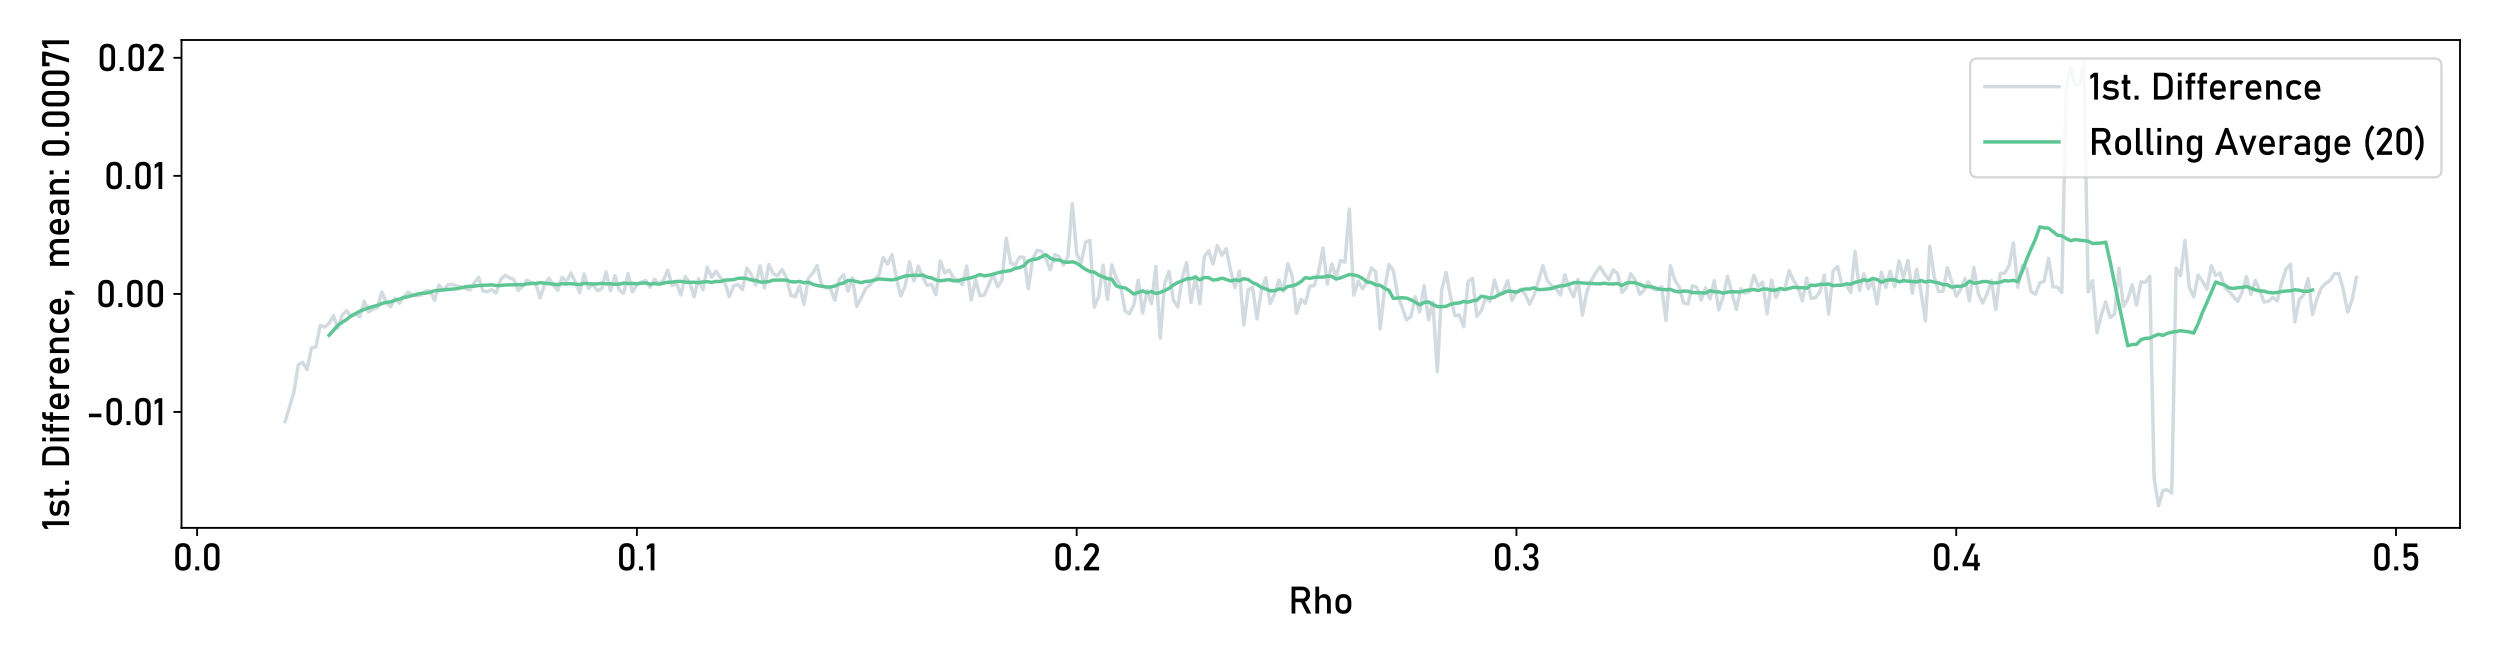 <?xml version="1.0" encoding="utf-8" standalone="no"?>
<!DOCTYPE svg PUBLIC "-//W3C//DTD SVG 1.1//EN"
  "http://www.w3.org/Graphics/SVG/1.1/DTD/svg11.dtd">
<svg xmlns:xlink="http://www.w3.org/1999/xlink" width="1080pt" height="288pt" viewBox="0 0 1080 288" xmlns="http://www.w3.org/2000/svg" version="1.1">
 <defs>
  <style type="text/css">*{stroke-linejoin: round; stroke-linecap: butt}</style>
 </defs>
 <g id="figure_1">
  <g id="patch_1">
   <path d="M 0 288 
L 1080 288 
L 1080 0 
L 0 0 
z
" style="fill: #ffffff"/>
  </g>
  <g id="axes_1">
   <g id="patch_2">
    <path d="M 78.41 228.04 
L 1062.72 228.04 
L 1062.72 17.28 
L 78.41 17.28 
z
" style="fill: #ffffff"/>
   </g>
   <g id="matplotlib.axis_1">
    <g id="xtick_1">
     <g id="line2d_1">
      <defs>
       <path id="m8522f304f1" d="M 0 0 
L 0 3.5 
" style="stroke: #000000; stroke-width: 0.8"/>
      </defs>
      <g>
       <use xlink:href="#m8522f304f1" x="85.154" y="228.04" style="stroke: #000000; stroke-width: 0.8"/>
      </g>
     </g>
     <g id="text_1">
      <!-- 0.0 -->
      <g transform="translate(74.514 246.4) scale(0.16 -0.16)">
       <defs>
        <path id="Bahnschrift-30" d="M 1766 -47 
Q 1116 -47 792 301 
Q 469 650 469 1244 
L 469 3309 
Q 469 3913 797 4256 
Q 1125 4600 1766 4600 
Q 2409 4600 2736 4258 
Q 3063 3916 3063 3309 
L 3063 1244 
Q 3063 641 2736 297 
Q 2409 -47 1766 -47 
z
M 1766 559 
Q 2116 559 2270 742 
Q 2425 925 2425 1244 
L 2425 3309 
Q 2425 3631 2270 3812 
Q 2116 3994 1766 3994 
Q 1416 3994 1261 3812 
Q 1106 3631 1106 3309 
L 1106 1244 
Q 1106 925 1261 742 
Q 1416 559 1766 559 
z
" transform="scale(0.016)"/>
        <path id="Bahnschrift-2e" d="M 391 0 
L 391 669 
L 1059 669 
L 1059 0 
L 391 0 
z
" transform="scale(0.016)"/>
       </defs>
       <use xlink:href="#Bahnschrift-30"/>
       <use xlink:href="#Bahnschrift-2e" x="55.176"/>
       <use xlink:href="#Bahnschrift-30" x="77.832"/>
      </g>
     </g>
    </g>
    <g id="xtick_2">
     <g id="line2d_2">
      <g>
       <use xlink:href="#m8522f304f1" x="275.139" y="228.04" style="stroke: #000000; stroke-width: 0.8"/>
      </g>
     </g>
     <g id="text_2">
      <!-- 0.1 -->
      <g transform="translate(266.253 246.4) scale(0.16 -0.16)">
       <defs>
        <path id="Bahnschrift-31" d="M 1566 4544 
L 1566 0 
L 928 0 
L 928 3850 
L 281 3453 
L 281 4113 
L 928 4544 
L 1566 4544 
z
" transform="scale(0.016)"/>
       </defs>
       <use xlink:href="#Bahnschrift-30"/>
       <use xlink:href="#Bahnschrift-2e" x="55.176"/>
       <use xlink:href="#Bahnschrift-31" x="77.832"/>
      </g>
     </g>
    </g>
    <g id="xtick_3">
     <g id="line2d_3">
      <g>
       <use xlink:href="#m8522f304f1" x="465.124" y="228.04" style="stroke: #000000; stroke-width: 0.8"/>
      </g>
     </g>
     <g id="text_3">
      <!-- 0.2 -->
      <g transform="translate(454.765 246.4) scale(0.16 -0.16)">
       <defs>
        <path id="Bahnschrift-32" d="M 400 0 
L 400 553 
L 1984 2666 
Q 2122 2847 2198 3040 
Q 2275 3234 2275 3406 
L 2275 3413 
Q 2275 3684 2115 3834 
Q 1956 3984 1663 3984 
Q 1388 3984 1214 3820 
Q 1041 3656 1003 3356 
L 1003 3353 
L 344 3353 
L 344 3356 
Q 428 3944 772 4267 
Q 1116 4591 1656 4591 
Q 2269 4591 2603 4281 
Q 2938 3972 2938 3406 
L 2938 3403 
Q 2938 3163 2838 2898 
Q 2738 2634 2559 2394 
L 1244 606 
L 2963 606 
L 2963 0 
L 400 0 
z
" transform="scale(0.016)"/>
       </defs>
       <use xlink:href="#Bahnschrift-30"/>
       <use xlink:href="#Bahnschrift-2e" x="55.176"/>
       <use xlink:href="#Bahnschrift-32" x="77.832"/>
      </g>
     </g>
    </g>
    <g id="xtick_4">
     <g id="line2d_4">
      <g>
       <use xlink:href="#m8522f304f1" x="655.108" y="228.04" style="stroke: #000000; stroke-width: 0.8"/>
      </g>
     </g>
     <g id="text_4">
      <!-- 0.3 -->
      <g transform="translate(644.652 246.4) scale(0.16 -0.16)">
       <defs>
        <path id="Bahnschrift-33" d="M 1644 -47 
Q 1259 -47 970 92 
Q 681 231 506 493 
Q 331 756 281 1131 
L 281 1131 
L 931 1131 
L 931 1131 
Q 975 838 1162 702 
Q 1350 566 1644 566 
Q 1959 566 2134 734 
Q 2309 903 2309 1209 
L 2309 1347 
Q 2309 1688 2143 1873 
Q 1978 2059 1675 2059 
L 1353 2059 
L 1353 2666 
L 1675 2666 
Q 1944 2666 2089 2825 
Q 2234 2984 2234 3275 
L 2234 3416 
Q 2234 3684 2079 3831 
Q 1925 3978 1641 3978 
Q 1400 3978 1233 3842 
Q 1066 3706 1003 3413 
L 1003 3413 
L 356 3413 
L 356 3413 
Q 453 3975 789 4283 
Q 1125 4591 1641 4591 
Q 2228 4591 2550 4281 
Q 2872 3972 2872 3409 
L 2872 3334 
Q 2872 2994 2687 2742 
Q 2503 2491 2166 2372 
Q 2538 2294 2742 2008 
Q 2947 1722 2947 1281 
L 2947 1206 
Q 2947 609 2606 281 
Q 2266 -47 1644 -47 
z
" transform="scale(0.016)"/>
       </defs>
       <use xlink:href="#Bahnschrift-30"/>
       <use xlink:href="#Bahnschrift-2e" x="55.176"/>
       <use xlink:href="#Bahnschrift-33" x="77.832"/>
      </g>
     </g>
    </g>
    <g id="xtick_5">
     <g id="line2d_5">
      <g>
       <use xlink:href="#m8522f304f1" x="845.093" y="228.04" style="stroke: #000000; stroke-width: 0.8"/>
      </g>
     </g>
     <g id="text_5">
      <!-- 0.4 -->
      <g transform="translate(834.315 246.4) scale(0.16 -0.16)">
       <defs>
        <path id="Bahnschrift-34" d="M 406 697 
L 406 1250 
L 1931 4541 
L 2588 4541 
L 1100 1288 
L 3328 1288 
L 3328 697 
L 406 697 
z
M 2366 -3 
L 2366 2672 
L 2988 2672 
L 2988 -3 
L 2366 -3 
z
" transform="scale(0.016)"/>
       </defs>
       <use xlink:href="#Bahnschrift-30"/>
       <use xlink:href="#Bahnschrift-2e" x="55.176"/>
       <use xlink:href="#Bahnschrift-34" x="77.832"/>
      </g>
     </g>
    </g>
    <g id="xtick_6">
     <g id="line2d_6">
      <g>
       <use xlink:href="#m8522f304f1" x="1035.077" y="228.04" style="stroke: #000000; stroke-width: 0.8"/>
      </g>
     </g>
     <g id="text_6">
      <!-- 0.5 -->
      <g transform="translate(1024.496 246.4) scale(0.16 -0.16)">
       <defs>
        <path id="Bahnschrift-35" d="M 1738 -47 
Q 1219 -47 886 251 
Q 553 550 469 1094 
L 469 1097 
L 1106 1097 
L 1106 1094 
Q 1141 844 1306 705 
Q 1472 566 1738 566 
Q 2044 566 2211 770 
Q 2378 975 2378 1347 
L 2378 1728 
Q 2378 2100 2211 2303 
Q 2044 2506 1738 2506 
Q 1572 2506 1419 2412 
Q 1266 2319 1150 2150 
L 569 2150 
L 569 4544 
L 2884 4544 
L 2884 3938 
L 1206 3938 
L 1206 2916 
Q 1325 3013 1472 3066 
Q 1619 3119 1772 3119 
Q 2366 3119 2691 2755 
Q 3016 2391 3016 1728 
L 3016 1347 
Q 3016 681 2681 317 
Q 2347 -47 1738 -47 
z
" transform="scale(0.016)"/>
       </defs>
       <use xlink:href="#Bahnschrift-30"/>
       <use xlink:href="#Bahnschrift-2e" x="55.176"/>
       <use xlink:href="#Bahnschrift-35" x="77.832"/>
      </g>
     </g>
    </g>
    <g id="text_7">
     <!-- Rho -->
     <g transform="translate(556.521 265.058) scale(0.16 -0.16)">
      <defs>
       <path id="Bahnschrift-52" d="M 841 1922 
L 841 2528 
L 2391 2528 
Q 2669 2528 2837 2722 
Q 3006 2916 3006 3234 
L 3006 3234 
Q 3006 3553 2837 3747 
Q 2669 3941 2391 3941 
L 841 3941 
L 841 4547 
L 2366 4547 
Q 2763 4547 3059 4383 
Q 3356 4219 3520 3925 
Q 3684 3631 3684 3234 
L 3684 3234 
Q 3684 2841 3518 2545 
Q 3353 2250 3058 2086 
Q 2763 1922 2366 1922 
L 841 1922 
z
M 563 0 
L 563 4547 
L 1200 4547 
L 1200 0 
L 563 0 
z
M 3119 0 
L 2078 2063 
L 2713 2206 
L 3875 0 
L 3119 0 
z
" transform="scale(0.016)"/>
       <path id="Bahnschrift-68" d="M 500 0 
L 500 4544 
L 1138 4544 
L 1138 0 
L 500 0 
z
M 2469 0 
L 2469 1966 
Q 2469 2309 2292 2496 
Q 2116 2684 1791 2684 
Q 1478 2684 1308 2521 
Q 1138 2359 1138 2063 
L 1072 2688 
Q 1222 2975 1464 3133 
Q 1706 3291 2000 3291 
Q 2528 3291 2817 2945 
Q 3106 2600 3106 1969 
L 3106 0 
L 2469 0 
z
" transform="scale(0.016)"/>
       <path id="Bahnschrift-6f" d="M 1744 -47 
Q 1106 -47 756 323 
Q 406 694 406 1366 
L 406 1894 
Q 406 2559 756 2925 
Q 1106 3291 1744 3291 
Q 2381 3291 2731 2925 
Q 3081 2559 3081 1894 
L 3081 1356 
Q 3081 688 2731 320 
Q 2381 -47 1744 -47 
z
M 1744 559 
Q 2078 559 2261 768 
Q 2444 978 2444 1356 
L 2444 1894 
Q 2444 2272 2261 2478 
Q 2078 2684 1744 2684 
Q 1413 2684 1228 2478 
Q 1044 2272 1044 1894 
L 1044 1356 
Q 1044 978 1228 768 
Q 1413 559 1744 559 
z
" transform="scale(0.016)"/>
      </defs>
      <use xlink:href="#Bahnschrift-52"/>
      <use xlink:href="#Bahnschrift-68" x="65.186"/>
      <use xlink:href="#Bahnschrift-6f" x="121.045"/>
     </g>
    </g>
   </g>
   <g id="matplotlib.axis_2">
    <g id="ytick_1">
     <g id="line2d_7">
      <defs>
       <path id="md00a854f3a" d="M 0 0 
L -3.5 0 
" style="stroke: #000000; stroke-width: 0.8"/>
      </defs>
      <g>
       <use xlink:href="#md00a854f3a" x="78.41" y="177.965" style="stroke: #000000; stroke-width: 0.8"/>
      </g>
     </g>
     <g id="text_8">
      <!-- -0.01 -->
      <g transform="translate(37.138 183.645) scale(0.16 -0.16)">
       <defs>
        <path id="Bahnschrift-2d" d="M 500 1931 
L 2600 1931 
L 2600 1325 
L 500 1325 
L 500 1931 
z
" transform="scale(0.016)"/>
       </defs>
       <use xlink:href="#Bahnschrift-2d"/>
       <use xlink:href="#Bahnschrift-30" x="47.949"/>
       <use xlink:href="#Bahnschrift-2e" x="103.125"/>
       <use xlink:href="#Bahnschrift-30" x="125.781"/>
       <use xlink:href="#Bahnschrift-31" x="180.957"/>
      </g>
     </g>
    </g>
    <g id="ytick_2">
     <g id="line2d_8">
      <g>
       <use xlink:href="#md00a854f3a" x="78.41" y="126.97" style="stroke: #000000; stroke-width: 0.8"/>
      </g>
     </g>
     <g id="text_9">
      <!-- 0.00 -->
      <g transform="translate(41.303 132.65) scale(0.16 -0.16)">
       <use xlink:href="#Bahnschrift-30"/>
       <use xlink:href="#Bahnschrift-2e" x="55.176"/>
       <use xlink:href="#Bahnschrift-30" x="77.832"/>
       <use xlink:href="#Bahnschrift-30" x="133.008"/>
      </g>
     </g>
    </g>
    <g id="ytick_3">
     <g id="line2d_9">
      <g>
       <use xlink:href="#md00a854f3a" x="78.41" y="75.975" style="stroke: #000000; stroke-width: 0.8"/>
      </g>
     </g>
     <g id="text_10">
      <!-- 0.01 -->
      <g transform="translate(44.81 81.655) scale(0.16 -0.16)">
       <use xlink:href="#Bahnschrift-30"/>
       <use xlink:href="#Bahnschrift-2e" x="55.176"/>
       <use xlink:href="#Bahnschrift-30" x="77.832"/>
       <use xlink:href="#Bahnschrift-31" x="133.008"/>
      </g>
     </g>
    </g>
    <g id="ytick_4">
     <g id="line2d_10">
      <g>
       <use xlink:href="#md00a854f3a" x="78.41" y="24.98" style="stroke: #000000; stroke-width: 0.8"/>
      </g>
     </g>
     <g id="text_11">
      <!-- 0.02 -->
      <g transform="translate(41.865 30.66) scale(0.16 -0.16)">
       <use xlink:href="#Bahnschrift-30"/>
       <use xlink:href="#Bahnschrift-2e" x="55.176"/>
       <use xlink:href="#Bahnschrift-30" x="77.832"/>
       <use xlink:href="#Bahnschrift-32" x="133.008"/>
      </g>
     </g>
    </g>
    <g id="text_12">
     <!-- 1st. Difference,  mean: 0.00071 -->
     <g transform="translate(29.84 229.194) rotate(-90) scale(0.16 -0.16)">
      <defs>
       <path id="Bahnschrift-73" d="M 1647 -47 
Q 1216 -47 864 79 
Q 513 206 234 459 
L 234 459 
L 613 925 
L 613 925 
Q 878 725 1136 625 
Q 1394 525 1647 525 
Q 2025 525 2214 642 
Q 2403 759 2403 994 
Q 2403 1175 2276 1250 
Q 2150 1325 1945 1348 
Q 1741 1372 1506 1388 
Q 1309 1403 1115 1436 
Q 922 1469 762 1555 
Q 603 1641 508 1809 
Q 413 1978 413 2263 
Q 413 2778 728 3034 
Q 1044 3291 1669 3291 
Q 2050 3291 2378 3187 
Q 2706 3084 2994 2872 
L 2994 2872 
L 2609 2406 
L 2609 2406 
Q 2366 2563 2130 2641 
Q 1894 2719 1669 2719 
Q 1344 2719 1181 2608 
Q 1019 2497 1019 2275 
Q 1019 2128 1131 2064 
Q 1244 2000 1428 1981 
Q 1613 1963 1825 1947 
Q 2028 1934 2236 1901 
Q 2444 1869 2619 1775 
Q 2794 1681 2900 1497 
Q 3006 1313 3006 994 
Q 3006 472 2667 212 
Q 2328 -47 1647 -47 
z
" transform="scale(0.016)"/>
       <path id="Bahnschrift-74" d="M 1344 -16 
Q 944 -16 764 206 
Q 584 428 584 844 
L 584 4188 
L 1222 4188 
L 1222 838 
Q 1222 722 1269 656 
Q 1316 591 1406 591 
L 1713 591 
L 1713 -16 
L 1344 -16 
z
M 250 2669 
L 250 3244 
L 1713 3244 
L 1713 2669 
L 250 2669 
z
" transform="scale(0.016)"/>
       <path id="Bahnschrift-20" transform="scale(0.016)"/>
       <path id="Bahnschrift-44" d="M 994 0 
L 994 606 
L 2022 606 
Q 2525 606 2801 867 
Q 3078 1128 3078 1603 
L 3078 2941 
Q 3078 3416 2801 3677 
Q 2525 3938 2022 3938 
L 994 3938 
L 994 4544 
L 2003 4544 
Q 2828 4544 3279 4117 
Q 3731 3691 3731 2916 
L 3731 1628 
Q 3731 1113 3528 748 
Q 3325 384 2937 192 
Q 2550 0 2000 0 
L 994 0 
z
M 563 0 
L 563 4544 
L 1200 4544 
L 1200 0 
L 563 0 
z
" transform="scale(0.016)"/>
       <path id="Bahnschrift-69" d="M 500 3906 
L 500 4544 
L 1138 4544 
L 1138 3906 
L 500 3906 
z
M 500 0 
L 500 3244 
L 1138 3244 
L 1138 0 
L 500 0 
z
" transform="scale(0.016)"/>
       <path id="Bahnschrift-66" d="M 594 0 
L 594 3684 
Q 594 4113 791 4328 
Q 988 4544 1403 4544 
L 1872 4544 
L 1872 3938 
L 1416 3938 
Q 1319 3938 1275 3864 
Q 1231 3791 1231 3691 
L 1231 0 
L 594 0 
z
M 250 2700 
L 250 3244 
L 1872 3244 
L 1872 2700 
L 250 2700 
z
" transform="scale(0.016)"/>
       <path id="Bahnschrift-65" d="M 1828 -47 
Q 1150 -47 778 331 
Q 406 709 406 1406 
L 406 1772 
Q 406 2497 764 2894 
Q 1122 3291 1772 3291 
Q 2384 3291 2720 2841 
Q 3056 2391 3056 1578 
L 3056 1366 
L 869 1366 
L 869 1878 
L 2450 1878 
L 2450 1878 
Q 2422 2272 2245 2494 
Q 2069 2716 1772 2716 
Q 1413 2716 1213 2478 
Q 1013 2241 1013 1806 
L 1013 1394 
Q 1013 991 1227 775 
Q 1441 559 1828 559 
Q 2022 559 2212 637 
Q 2403 716 2553 856 
L 2553 856 
L 2972 438 
L 2972 438 
Q 2731 206 2431 79 
Q 2131 -47 1828 -47 
z
" transform="scale(0.016)"/>
       <path id="Bahnschrift-72" d="M 500 0 
L 500 3244 
L 1138 3244 
L 1138 0 
L 500 0 
z
M 2284 2475 
Q 2200 2578 2072 2631 
Q 1944 2684 1775 2684 
Q 1472 2684 1305 2517 
Q 1138 2350 1138 2053 
L 1072 2678 
Q 1219 2966 1458 3128 
Q 1697 3291 1984 3291 
Q 2206 3291 2386 3227 
Q 2566 3163 2700 3038 
L 2284 2475 
z
" transform="scale(0.016)"/>
       <path id="Bahnschrift-6e" d="M 500 0 
L 500 3244 
L 1138 3244 
L 1138 0 
L 500 0 
z
M 2469 0 
L 2469 1966 
Q 2469 2309 2292 2496 
Q 2116 2684 1791 2684 
Q 1478 2684 1308 2518 
Q 1138 2353 1138 2053 
L 1072 2678 
Q 1222 2972 1464 3131 
Q 1706 3291 2000 3291 
Q 2528 3291 2817 2945 
Q 3106 2600 3106 1969 
L 3106 0 
L 2469 0 
z
" transform="scale(0.016)"/>
       <path id="Bahnschrift-63" d="M 1809 -47 
Q 1141 -47 773 322 
Q 406 691 406 1363 
L 406 1897 
Q 406 2563 773 2927 
Q 1141 3291 1809 3291 
Q 2191 3291 2497 3156 
Q 2803 3022 2984 2772 
L 2984 2772 
L 2525 2359 
L 2525 2359 
Q 2391 2516 2206 2600 
Q 2022 2684 1819 2684 
Q 1450 2684 1247 2478 
Q 1044 2272 1044 1897 
L 1044 1363 
Q 1044 978 1247 768 
Q 1450 559 1819 559 
Q 2022 559 2206 650 
Q 2391 741 2525 906 
L 2525 906 
L 2984 463 
L 2984 463 
Q 2803 219 2495 86 
Q 2188 -47 1809 -47 
z
" transform="scale(0.016)"/>
       <path id="Bahnschrift-2c" d="M 391 -1038 
L 391 669 
L 1059 669 
L 1059 -344 
L 391 -1038 
z
" transform="scale(0.016)"/>
       <path id="Bahnschrift-6d" d="M 4375 0 
L 4375 1966 
Q 4375 2309 4198 2496 
Q 4022 2684 3697 2684 
Q 3400 2684 3237 2503 
Q 3075 2322 3075 1991 
L 2947 2616 
Q 3103 2941 3353 3116 
Q 3603 3291 3906 3291 
Q 4434 3291 4723 2945 
Q 5013 2600 5013 1969 
L 5013 0 
L 4375 0 
z
M 500 0 
L 500 3244 
L 1138 3244 
L 1138 0 
L 500 0 
z
M 2438 0 
L 2438 1966 
Q 2438 2309 2269 2496 
Q 2100 2684 1791 2684 
Q 1478 2684 1308 2518 
Q 1138 2353 1138 2053 
L 1072 2678 
Q 1222 2972 1464 3131 
Q 1706 3291 2000 3291 
Q 2513 3291 2794 2945 
Q 3075 2600 3075 1969 
L 3075 0 
L 2438 0 
z
" transform="scale(0.016)"/>
       <path id="Bahnschrift-61" d="M 2331 0 
L 2331 2056 
Q 2331 2375 2161 2551 
Q 1991 2728 1678 2728 
Q 1488 2728 1302 2670 
Q 1116 2613 969 2503 
L 503 2822 
Q 688 3044 989 3167 
Q 1291 3291 1659 3291 
Q 2269 3291 2603 2975 
Q 2938 2659 2938 2084 
L 2938 0 
L 2331 0 
z
M 1538 -47 
Q 941 -47 642 200 
Q 344 447 344 956 
Q 344 1441 617 1680 
Q 891 1919 1438 1919 
L 2359 1919 
L 2403 1406 
L 1441 1406 
Q 1194 1406 1069 1295 
Q 944 1184 944 956 
Q 944 709 1109 590 
Q 1275 472 1606 472 
Q 1969 472 2150 550 
Q 2331 628 2331 794 
L 2397 338 
Q 2313 206 2188 122 
Q 2063 38 1902 -4 
Q 1741 -47 1538 -47 
z
" transform="scale(0.016)"/>
       <path id="Bahnschrift-3a" d="M 391 0 
L 391 669 
L 1059 669 
L 1059 0 
L 391 0 
z
M 391 2606 
L 391 3275 
L 1059 3275 
L 1059 2606 
L 391 2606 
z
" transform="scale(0.016)"/>
       <path id="Bahnschrift-37" d="M 2816 4544 
L 2816 3975 
L 1641 0 
L 963 0 
L 2138 3938 
L 981 3938 
L 981 3284 
L 344 3284 
L 344 4544 
L 2816 4544 
z
" transform="scale(0.016)"/>
      </defs>
      <use xlink:href="#Bahnschrift-31"/>
      <use xlink:href="#Bahnschrift-73" x="33.252"/>
      <use xlink:href="#Bahnschrift-74" x="85.107"/>
      <use xlink:href="#Bahnschrift-2e" x="117.725"/>
      <use xlink:href="#Bahnschrift-20" x="140.381"/>
      <use xlink:href="#Bahnschrift-44" x="167.236"/>
      <use xlink:href="#Bahnschrift-69" x="232.861"/>
      <use xlink:href="#Bahnschrift-66" x="257.959"/>
      <use xlink:href="#Bahnschrift-66" x="289.648"/>
      <use xlink:href="#Bahnschrift-65" x="321.338"/>
      <use xlink:href="#Bahnschrift-72" x="374.951"/>
      <use xlink:href="#Bahnschrift-65" x="417.627"/>
      <use xlink:href="#Bahnschrift-6e" x="471.24"/>
      <use xlink:href="#Bahnschrift-63" x="527.1"/>
      <use xlink:href="#Bahnschrift-65" x="576.904"/>
      <use xlink:href="#Bahnschrift-2c" x="630.518"/>
      <use xlink:href="#Bahnschrift-20" x="653.174"/>
      <use xlink:href="#Bahnschrift-20" x="680.029"/>
      <use xlink:href="#Bahnschrift-6d" x="706.885"/>
      <use xlink:href="#Bahnschrift-65" x="792.529"/>
      <use xlink:href="#Bahnschrift-61" x="846.143"/>
      <use xlink:href="#Bahnschrift-6e" x="899.365"/>
      <use xlink:href="#Bahnschrift-3a" x="955.225"/>
      <use xlink:href="#Bahnschrift-20" x="977.881"/>
      <use xlink:href="#Bahnschrift-30" x="1004.736"/>
      <use xlink:href="#Bahnschrift-2e" x="1059.912"/>
      <use xlink:href="#Bahnschrift-30" x="1082.568"/>
      <use xlink:href="#Bahnschrift-30" x="1137.744"/>
      <use xlink:href="#Bahnschrift-30" x="1192.92"/>
      <use xlink:href="#Bahnschrift-37" x="1248.096"/>
      <use xlink:href="#Bahnschrift-31" x="1298.438"/>
     </g>
    </g>
   </g>
   <g id="line2d_11">
    <path d="M 123.151 182.144 
L 126.951 169.546 
L 128.851 157.523 
L 130.751 156.549 
L 132.651 159.656 
L 134.55 150.258 
L 136.45 149.921 
L 138.35 140.534 
L 140.25 141.328 
L 142.15 139.722 
L 144.05 136.372 
L 145.95 141.795 
L 147.849 136.121 
L 149.749 134.219 
L 151.649 136.795 
L 153.549 135.701 
L 155.449 136.891 
L 157.349 130.141 
L 159.248 134.797 
L 161.148 133.47 
L 163.048 132.912 
L 164.948 126.096 
L 166.848 130.79 
L 168.748 132.571 
L 170.648 128.82 
L 172.547 131.002 
L 174.447 128.14 
L 176.347 126.185 
L 178.247 127.435 
L 180.147 127.774 
L 182.047 127.39 
L 183.946 125.626 
L 185.846 125.744 
L 187.746 129.695 
L 189.646 123.17 
L 191.546 125.535 
L 193.446 123.105 
L 195.345 122.813 
L 197.245 123.465 
L 201.045 124.59 
L 202.945 125.237 
L 204.845 122.318 
L 206.745 119.792 
L 208.644 125.78 
L 210.544 126.024 
L 212.444 125.118 
L 214.344 126.577 
L 216.244 120.816 
L 218.144 118.91 
L 220.043 119.983 
L 221.943 120.732 
L 223.843 125.424 
L 225.743 123.747 
L 227.643 121.041 
L 229.543 122.118 
L 231.443 122.619 
L 233.342 128.682 
L 235.242 123.097 
L 237.142 120.176 
L 239.042 123.179 
L 240.942 125.461 
L 242.842 119.786 
L 244.741 121.611 
L 246.641 117.961 
L 248.541 121.959 
L 250.441 126.425 
L 252.341 118.314 
L 254.241 124.603 
L 256.141 122.775 
L 258.04 125.559 
L 259.94 124.689 
L 261.84 117.447 
L 263.74 125.62 
L 265.64 119.082 
L 267.54 125.327 
L 269.439 126.687 
L 271.339 118.214 
L 273.239 126.062 
L 275.139 122.919 
L 277.039 121.854 
L 278.939 121.184 
L 280.839 124.118 
L 282.738 120.555 
L 284.638 122.526 
L 286.538 121.223 
L 288.438 116.668 
L 290.338 123.34 
L 292.238 122.329 
L 294.137 127.382 
L 296.037 119.471 
L 297.937 122.116 
L 299.837 128.245 
L 301.737 120.401 
L 303.637 125.178 
L 305.537 115.478 
L 307.436 119.725 
L 309.336 117.182 
L 311.236 119.945 
L 313.136 122.087 
L 315.036 128.192 
L 316.936 123.45 
L 318.835 122.916 
L 320.735 125.054 
L 322.635 115.822 
L 324.535 118.596 
L 326.435 123.153 
L 328.335 114.85 
L 330.235 124.356 
L 332.134 114.258 
L 334.034 118.227 
L 335.934 119.145 
L 337.834 116.397 
L 339.734 119.879 
L 341.634 127.615 
L 343.533 128.176 
L 345.433 123.419 
L 347.333 131.531 
L 349.233 120.08 
L 351.133 117.989 
L 353.033 114.716 
L 354.933 123.094 
L 356.832 124.211 
L 358.732 124.634 
L 360.632 129.725 
L 362.532 120.705 
L 364.432 118.63 
L 366.332 125.789 
L 368.231 120 
L 370.131 132.327 
L 372.031 128.668 
L 373.931 124.663 
L 375.831 123.09 
L 377.731 120.827 
L 379.631 119.011 
L 381.53 111.233 
L 383.43 114.101 
L 385.33 110.006 
L 387.23 120.259 
L 389.13 127.862 
L 391.03 123.525 
L 392.929 113.076 
L 394.829 121.429 
L 396.729 114.997 
L 398.629 119.781 
L 400.529 123.263 
L 402.429 122.773 
L 404.329 127.342 
L 406.228 112.745 
L 408.128 117.925 
L 410.028 116.641 
L 411.928 120.299 
L 413.828 120.799 
L 415.728 122.922 
L 417.627 114.888 
L 419.527 129.583 
L 421.427 120.881 
L 423.327 127.79 
L 425.227 127.439 
L 429.027 118.523 
L 430.926 123.893 
L 432.826 121.063 
L 434.726 102.913 
L 436.626 113.697 
L 438.526 114.497 
L 440.426 111.088 
L 442.325 111.126 
L 444.225 124.637 
L 446.125 111.886 
L 448.025 108.185 
L 449.925 108.57 
L 451.825 111.915 
L 453.724 116.622 
L 455.624 109.973 
L 457.524 110.793 
L 459.424 114.505 
L 461.324 110.895 
L 463.224 87.935 
L 465.124 109.534 
L 467.023 113.616 
L 468.923 104.663 
L 470.823 103.853 
L 472.723 132.716 
L 474.623 128.077 
L 476.523 114.578 
L 478.422 129.271 
L 480.322 114.399 
L 482.222 120.083 
L 484.122 123.639 
L 486.022 134.304 
L 487.922 135.584 
L 489.822 131.632 
L 491.721 121.049 
L 493.621 135.192 
L 495.521 125.564 
L 497.421 131.208 
L 499.321 115.152 
L 501.221 146.042 
L 503.12 122.398 
L 505.02 117.248 
L 506.92 129.728 
L 508.82 132.581 
L 510.72 119.954 
L 512.62 113.373 
L 514.52 130.613 
L 516.419 119.356 
L 518.319 131.184 
L 520.219 110.998 
L 522.119 108.397 
L 524.019 114.098 
L 525.919 106.053 
L 527.818 110.304 
L 529.718 107.496 
L 531.618 116.884 
L 533.518 124.301 
L 535.418 117.08 
L 537.318 140.377 
L 539.218 125.193 
L 541.117 124.118 
L 543.017 137.736 
L 544.917 125.44 
L 546.817 119.983 
L 548.717 131.143 
L 550.617 127.095 
L 552.516 120.902 
L 554.416 125.852 
L 556.316 113.993 
L 558.216 119.195 
L 560.116 135.4 
L 562.016 129.284 
L 563.916 131.047 
L 565.815 123.654 
L 567.715 123.403 
L 569.615 117.547 
L 571.515 107.177 
L 573.415 122.767 
L 575.315 114.053 
L 577.214 119.715 
L 579.114 112.575 
L 581.014 113.256 
L 582.914 90.348 
L 584.814 127.492 
L 586.714 121.492 
L 588.614 124.718 
L 590.513 121.909 
L 592.413 115.742 
L 594.313 117.474 
L 596.213 142.117 
L 598.113 125.164 
L 600.013 114.294 
L 601.912 116.899 
L 603.812 127.622 
L 605.712 132.747 
L 607.612 138.208 
L 609.512 136.741 
L 611.412 128.2 
L 613.312 134.717 
L 615.211 123.424 
L 617.111 138.112 
L 619.011 130.554 
L 620.911 160.605 
L 622.811 125.365 
L 624.711 117.694 
L 626.61 128.018 
L 628.51 136.401 
L 630.41 136.056 
L 632.31 141.15 
L 634.21 121.586 
L 636.11 120.263 
L 638.01 136.676 
L 639.909 134.208 
L 641.809 128.609 
L 643.709 130.298 
L 645.609 120.924 
L 647.509 127.428 
L 649.409 125.858 
L 651.308 121.245 
L 653.208 129.792 
L 655.108 126.075 
L 657.008 124.906 
L 658.908 127.146 
L 660.808 131.424 
L 662.708 127.487 
L 664.607 121.286 
L 666.507 114.697 
L 668.407 121.199 
L 670.307 123.382 
L 672.207 124.734 
L 674.107 127.493 
L 676.006 118.696 
L 677.906 124.345 
L 679.806 128.251 
L 681.706 120.671 
L 683.606 136.179 
L 685.506 126.09 
L 687.406 121.222 
L 689.305 117.957 
L 691.205 115.312 
L 693.105 118.23 
L 695.005 120.81 
L 696.905 116.541 
L 698.805 118.188 
L 700.704 126.302 
L 702.604 124.3 
L 704.504 118.277 
L 706.404 121.054 
L 708.304 127.146 
L 710.204 125.412 
L 712.103 121.782 
L 714.003 124.759 
L 715.903 125.272 
L 717.803 123.828 
L 719.703 138.462 
L 721.603 114.791 
L 723.503 120.894 
L 725.402 123.958 
L 727.302 130.845 
L 729.202 131.331 
L 731.102 123.435 
L 733.002 124.129 
L 734.902 129.67 
L 736.801 124.394 
L 738.701 129.164 
L 740.601 121.243 
L 742.501 133.909 
L 744.401 128.099 
L 746.301 119.395 
L 750.1 133.714 
L 752 124.773 
L 753.9 126.619 
L 755.8 125.957 
L 757.7 118.95 
L 759.6 123.652 
L 761.499 121.9 
L 763.399 135.603 
L 765.299 121.027 
L 767.199 128.55 
L 769.099 124.688 
L 770.999 125.032 
L 772.899 116.953 
L 774.798 121.148 
L 776.698 124.014 
L 778.598 129.969 
L 780.498 120.151 
L 782.398 128.872 
L 784.298 128.589 
L 786.197 126.035 
L 788.097 118.828 
L 789.997 135.665 
L 791.897 117.044 
L 793.797 115.106 
L 795.697 123.058 
L 797.597 123.127 
L 799.496 126.398 
L 801.396 108.666 
L 803.296 125.426 
L 805.196 118.317 
L 807.096 124.785 
L 808.996 121.407 
L 810.895 131.409 
L 812.795 117.578 
L 814.695 124.199 
L 816.595 117.145 
L 818.495 123.862 
L 820.395 112.737 
L 822.295 120.021 
L 824.194 112.457 
L 826.094 126.67 
L 827.994 116.314 
L 829.894 126.218 
L 831.794 138.681 
L 833.694 106.344 
L 835.593 119.666 
L 837.493 125.911 
L 839.393 125.812 
L 841.293 115.655 
L 845.093 128.032 
L 846.993 125.072 
L 848.892 120.283 
L 850.792 129.969 
L 852.692 115.661 
L 854.592 126.722 
L 856.492 130.911 
L 858.392 126.963 
L 860.291 121.211 
L 862.191 133.7 
L 864.091 118.112 
L 865.991 118.025 
L 867.891 114.871 
L 869.791 104.965 
L 871.691 124.056 
L 873.59 114.786 
L 875.49 115.941 
L 877.39 125.85 
L 879.29 127.092 
L 881.19 122.206 
L 883.09 121.493 
L 884.989 111.612 
L 886.889 123.891 
L 888.789 124.019 
L 890.689 126.394 
L 892.589 38.291 
L 894.489 28.619 
L 896.389 36.397 
L 898.288 36.854 
L 900.188 26.86 
L 902.088 126.108 
L 903.988 121.22 
L 905.888 143.703 
L 907.788 135.968 
L 909.687 130.361 
L 911.587 137.161 
L 913.487 135.657 
L 915.387 115.856 
L 917.287 132.364 
L 919.187 129.297 
L 921.087 123.006 
L 922.986 131.794 
L 924.886 121.757 
L 926.786 122.012 
L 928.686 119.359 
L 930.586 206.632 
L 932.486 218.46 
L 934.385 211.836 
L 936.285 211.627 
L 938.185 213.044 
L 940.085 115.814 
L 941.985 119.16 
L 943.885 103.841 
L 945.785 124.157 
L 947.684 128.273 
L 949.584 118.822 
L 951.484 121.535 
L 953.384 124.966 
L 955.284 114.827 
L 957.184 119.088 
L 959.083 117.918 
L 960.983 124.118 
L 962.883 125.864 
L 966.683 130.191 
L 968.583 126.222 
L 970.482 119.53 
L 972.382 127.126 
L 974.282 121.144 
L 976.182 125.402 
L 978.082 130.51 
L 979.982 130.15 
L 981.882 128.42 
L 983.781 129.963 
L 985.681 122.092 
L 987.581 116.219 
L 989.481 114.169 
L 991.381 139.054 
L 993.281 129.404 
L 995.18 127.387 
L 997.08 120.333 
L 998.98 135.898 
L 1000.88 129.237 
L 1002.78 124.475 
L 1004.68 122.461 
L 1006.58 121.167 
L 1008.479 118.252 
L 1010.379 118.179 
L 1012.279 124.891 
L 1014.179 134.803 
L 1016.079 129.606 
L 1017.979 119.87 
L 1017.979 119.87 
" clip-path="url(#pfdccea6b89)" style="fill: none; stroke: #d2dbe0; stroke-width: 1.5; stroke-linecap: square"/>
   </g>
   <g id="line2d_12">
    <path d="M 142.15 144.851 
L 145.95 140.54 
L 147.849 139.203 
L 149.749 138.004 
L 151.649 136.463 
L 153.549 135.5 
L 155.449 134.411 
L 159.248 132.999 
L 161.148 132.401 
L 163.048 131.952 
L 164.948 131.144 
L 166.848 130.625 
L 168.748 130.399 
L 170.648 129.717 
L 172.547 129.209 
L 174.447 128.52 
L 176.347 128.153 
L 180.147 127.113 
L 182.047 126.697 
L 183.946 126.654 
L 185.846 126.23 
L 187.746 125.591 
L 197.245 124.728 
L 201.045 123.915 
L 202.945 123.67 
L 204.845 123.654 
L 206.745 123.357 
L 212.444 123.055 
L 214.344 123.348 
L 216.244 123.33 
L 218.144 123.139 
L 223.843 122.953 
L 225.743 123.044 
L 227.643 122.653 
L 229.543 122.45 
L 231.443 122.515 
L 233.342 122.102 
L 240.942 122.961 
L 242.842 122.563 
L 244.741 122.656 
L 246.641 122.558 
L 250.441 122.922 
L 252.341 122.399 
L 256.141 122.684 
L 258.04 122.618 
L 259.94 122.404 
L 261.84 122.62 
L 263.74 122.568 
L 265.64 122.796 
L 267.54 122.759 
L 269.439 122.271 
L 271.339 122.523 
L 273.239 122.409 
L 275.139 122.639 
L 277.039 122.335 
L 278.939 122.206 
L 280.839 122.746 
L 282.738 122.485 
L 284.638 122.79 
L 286.538 122.298 
L 288.438 121.949 
L 290.338 121.898 
L 292.238 121.592 
L 294.137 121.55 
L 296.037 121.867 
L 297.937 121.981 
L 299.837 121.921 
L 301.737 122.146 
L 303.637 121.81 
L 305.537 121.679 
L 307.436 122.003 
L 309.336 121.579 
L 311.236 121.68 
L 313.136 121.024 
L 316.936 120.813 
L 318.835 120.221 
L 320.735 120.195 
L 322.635 120.316 
L 324.535 120.951 
L 326.435 121.136 
L 328.335 121.853 
L 330.235 121.86 
L 332.134 121.655 
L 334.034 120.981 
L 339.734 121.007 
L 341.634 121.703 
L 343.533 121.808 
L 345.433 121.582 
L 347.333 122.129 
L 349.233 121.911 
L 351.133 122.814 
L 353.033 123.337 
L 356.832 123.947 
L 358.732 123.995 
L 360.632 123.564 
L 362.532 122.717 
L 364.432 122.251 
L 366.332 121.175 
L 368.231 121.184 
L 372.031 122.118 
L 373.931 121.617 
L 375.831 121.478 
L 379.631 120.499 
L 385.33 120.912 
L 387.23 120.549 
L 391.03 119.228 
L 394.829 118.895 
L 396.729 118.999 
L 398.629 118.793 
L 400.529 119.711 
L 402.429 120.05 
L 404.329 120.939 
L 406.228 121.298 
L 410.028 120.808 
L 411.928 121.349 
L 413.828 121.331 
L 415.728 120.727 
L 417.627 120.422 
L 419.527 119.984 
L 421.427 119.4 
L 423.327 118.589 
L 425.227 119.183 
L 427.127 118.882 
L 429.027 118.459 
L 430.926 117.872 
L 432.826 117.428 
L 436.626 116.867 
L 438.526 115.928 
L 440.426 115.609 
L 442.325 114.764 
L 444.225 112.789 
L 446.125 112.113 
L 448.025 111.867 
L 451.825 110.045 
L 453.724 111.535 
L 455.624 112.254 
L 457.524 112.258 
L 459.424 113.168 
L 461.324 113.331 
L 463.224 113.104 
L 465.124 113.691 
L 468.923 116.348 
L 470.823 117.334 
L 472.723 117.555 
L 474.623 118.816 
L 478.422 120.39 
L 480.322 120.603 
L 482.222 123.508 
L 484.122 124.151 
L 486.022 124.333 
L 487.922 125.586 
L 489.822 127.022 
L 493.621 125.649 
L 495.521 126.451 
L 497.421 125.955 
L 499.321 126.794 
L 501.221 126.34 
L 503.12 125.578 
L 505.02 124.568 
L 506.92 123.091 
L 508.82 122.025 
L 510.72 121.347 
L 512.62 120.432 
L 514.52 120.368 
L 516.419 119.662 
L 518.319 120.923 
L 520.219 119.881 
L 522.119 119.967 
L 524.019 120.991 
L 525.919 120.777 
L 527.818 120.147 
L 529.718 120.706 
L 531.618 121.392 
L 533.518 120.907 
L 535.418 121.232 
L 537.318 120.372 
L 539.218 120.782 
L 541.117 122.132 
L 543.017 122.891 
L 544.917 124.141 
L 546.817 124.809 
L 548.717 125.604 
L 550.617 125.637 
L 552.516 124.781 
L 554.416 125.065 
L 556.316 123.749 
L 558.216 123.475 
L 560.116 122.898 
L 562.016 121.674 
L 563.916 119.919 
L 565.815 120.295 
L 567.715 119.812 
L 569.615 119.693 
L 571.515 119.744 
L 573.415 119.238 
L 575.315 119.412 
L 577.214 120.559 
L 579.114 120.047 
L 582.914 118.59 
L 584.814 118.788 
L 586.714 119.255 
L 588.614 120.288 
L 590.513 121.767 
L 592.413 122.038 
L 594.313 123.072 
L 596.213 123.257 
L 598.113 124.534 
L 600.013 125.399 
L 601.912 128.912 
L 605.712 128.615 
L 607.612 128.78 
L 609.512 129.505 
L 611.412 130.521 
L 613.312 131.704 
L 615.211 130.678 
L 617.111 130.433 
L 619.011 131.552 
L 620.911 132.417 
L 622.811 132.467 
L 624.711 132.344 
L 626.61 131.48 
L 628.51 131.014 
L 630.41 130.897 
L 632.31 130.224 
L 634.21 130.542 
L 636.11 129.94 
L 638.01 129.658 
L 639.909 127.985 
L 641.809 128.288 
L 643.709 128.777 
L 645.609 128.441 
L 647.509 127.356 
L 649.409 126.613 
L 651.308 125.724 
L 653.208 125.882 
L 655.108 126.243 
L 657.008 125.344 
L 658.908 124.851 
L 660.808 124.833 
L 662.708 124.352 
L 664.607 125.115 
L 666.507 125.048 
L 670.307 124.652 
L 672.207 123.928 
L 674.107 123.535 
L 676.006 123.331 
L 677.906 122.8 
L 679.806 122.138 
L 681.706 122.079 
L 685.506 122.409 
L 687.406 122.402 
L 689.305 122.59 
L 691.205 122.624 
L 693.105 122.338 
L 695.005 122.641 
L 696.905 122.688 
L 698.805 122.467 
L 700.704 123.356 
L 702.604 122.287 
L 704.504 122.027 
L 706.404 122.164 
L 708.304 122.808 
L 710.204 123.609 
L 714.003 124.035 
L 715.903 124.692 
L 717.803 125.002 
L 719.703 125.145 
L 721.603 124.992 
L 723.503 125.774 
L 725.402 126.126 
L 727.302 125.739 
L 729.202 125.797 
L 731.102 126.393 
L 734.902 126.461 
L 736.801 126.568 
L 738.701 125.592 
L 740.601 126.035 
L 742.501 126.085 
L 744.401 126.668 
L 746.301 126.177 
L 748.201 126.038 
L 752 126.146 
L 753.9 125.51 
L 757.7 125.09 
L 759.6 125.526 
L 761.499 124.838 
L 763.399 124.877 
L 765.299 125.337 
L 767.199 125.31 
L 769.099 124.566 
L 770.999 125.11 
L 774.798 124.089 
L 776.698 124.294 
L 778.598 124.268 
L 780.498 124.493 
L 782.398 123.146 
L 784.298 123.366 
L 786.197 122.854 
L 788.097 122.859 
L 789.997 122.678 
L 791.897 123.401 
L 793.797 123.222 
L 795.697 123.231 
L 797.597 122.59 
L 799.496 122.776 
L 801.396 121.969 
L 803.296 121.541 
L 805.196 120.862 
L 807.096 121.254 
L 808.996 120.286 
L 810.895 120.745 
L 812.795 121.924 
L 814.695 121.088 
L 816.595 120.915 
L 818.495 120.891 
L 820.395 121.748 
L 822.295 121.259 
L 827.994 121.773 
L 829.894 121.216 
L 831.794 121.836 
L 833.694 121.409 
L 835.593 121.888 
L 837.493 122.24 
L 839.393 122.952 
L 841.293 123.011 
L 843.193 124.073 
L 845.093 123.645 
L 846.993 123.731 
L 848.892 123.163 
L 850.792 121.478 
L 852.692 122.363 
L 854.592 122.119 
L 856.492 121.621 
L 858.392 121.623 
L 860.291 122.195 
L 862.191 122.221 
L 864.091 121.894 
L 865.991 121.221 
L 867.891 121.402 
L 869.791 121.104 
L 871.691 121.641 
L 873.59 117.219 
L 875.49 112.105 
L 877.39 107.577 
L 879.29 103.359 
L 881.19 98.017 
L 883.09 98.417 
L 884.989 98.576 
L 888.789 101.568 
L 890.689 101.883 
L 892.589 103.002 
L 894.489 103.988 
L 896.389 103.488 
L 902.088 104.182 
L 903.988 105.191 
L 907.788 104.984 
L 909.687 104.632 
L 911.587 113.049 
L 913.487 122.541 
L 919.187 149.361 
L 921.087 148.846 
L 922.986 148.743 
L 924.886 146.75 
L 926.786 146.16 
L 928.686 146.055 
L 930.586 145.138 
L 932.486 144.432 
L 934.385 144.888 
L 936.285 144.011 
L 938.185 143.5 
L 940.085 143.246 
L 941.985 142.862 
L 945.785 143.373 
L 947.684 143.914 
L 949.584 139.894 
L 951.484 134.947 
L 953.384 130.712 
L 957.184 121.805 
L 959.083 122.54 
L 960.983 123.09 
L 962.883 124.319 
L 964.783 124.609 
L 966.683 124.3 
L 968.583 124.17 
L 970.482 123.802 
L 974.282 125.235 
L 976.182 125.65 
L 978.082 125.771 
L 979.982 126.359 
L 981.882 126.528 
L 983.781 126.346 
L 985.681 125.96 
L 987.581 125.707 
L 989.481 125.643 
L 991.381 125.196 
L 993.281 125.383 
L 995.18 125.853 
L 997.08 125.808 
L 998.98 125.294 
L 998.98 125.294 
" clip-path="url(#pfdccea6b89)" style="fill: none; stroke: #5dc694; stroke-width: 1.5; stroke-linecap: square"/>
   </g>
   <g id="patch_3">
    <path d="M 78.41 228.04 
L 78.41 17.28 
" style="fill: none; stroke: #000000; stroke-width: 0.8; stroke-linejoin: miter; stroke-linecap: square"/>
   </g>
   <g id="patch_4">
    <path d="M 1062.72 228.04 
L 1062.72 17.28 
" style="fill: none; stroke: #000000; stroke-width: 0.8; stroke-linejoin: miter; stroke-linecap: square"/>
   </g>
   <g id="patch_5">
    <path d="M 78.41 228.04 
L 1062.72 228.04 
" style="fill: none; stroke: #000000; stroke-width: 0.8; stroke-linejoin: miter; stroke-linecap: square"/>
   </g>
   <g id="patch_6">
    <path d="M 78.41 17.28 
L 1062.72 17.28 
" style="fill: none; stroke: #000000; stroke-width: 0.8; stroke-linejoin: miter; stroke-linecap: square"/>
   </g>
   <g id="legend_1">
    <g id="patch_7">
     <path d="M 854.298 76.605 
L 1051.52 76.605 
Q 1054.72 76.605 1054.72 73.405 
L 1054.72 28.48 
Q 1054.72 25.28 1051.52 25.28 
L 854.298 25.28 
Q 851.097 25.28 851.097 28.48 
L 851.097 73.405 
Q 851.097 76.605 854.298 76.605 
z
" style="fill: #ffffff; opacity: 0.8; stroke: #cccccc; stroke-linejoin: miter"/>
    </g>
    <g id="line2d_13">
     <path d="M 857.497 37.44 
L 873.497 37.44 
L 889.497 37.44 
" style="fill: none; stroke: #d2dbe0; stroke-width: 1.5; stroke-linecap: square"/>
    </g>
    <g id="text_13">
     <!-- 1st. Difference -->
     <g transform="translate(902.298 43.04) scale(0.16 -0.16)">
      <use xlink:href="#Bahnschrift-31"/>
      <use xlink:href="#Bahnschrift-73" x="33.252"/>
      <use xlink:href="#Bahnschrift-74" x="85.107"/>
      <use xlink:href="#Bahnschrift-2e" x="117.725"/>
      <use xlink:href="#Bahnschrift-20" x="140.381"/>
      <use xlink:href="#Bahnschrift-44" x="167.236"/>
      <use xlink:href="#Bahnschrift-69" x="232.861"/>
      <use xlink:href="#Bahnschrift-66" x="257.959"/>
      <use xlink:href="#Bahnschrift-66" x="289.648"/>
      <use xlink:href="#Bahnschrift-65" x="321.338"/>
      <use xlink:href="#Bahnschrift-72" x="374.951"/>
      <use xlink:href="#Bahnschrift-65" x="417.627"/>
      <use xlink:href="#Bahnschrift-6e" x="471.24"/>
      <use xlink:href="#Bahnschrift-63" x="527.1"/>
      <use xlink:href="#Bahnschrift-65" x="576.904"/>
     </g>
    </g>
    <g id="line2d_14">
     <path d="M 857.497 61.307 
L 873.497 61.307 
L 889.497 61.307 
" style="fill: none; stroke: #5dc694; stroke-width: 1.5; stroke-linecap: square"/>
    </g>
    <g id="text_14">
     <!-- Rolling Average (20) -->
     <g transform="translate(902.298 66.907) scale(0.16 -0.16)">
      <defs>
       <path id="Bahnschrift-6c" d="M 1138 4544 
L 1138 838 
Q 1138 722 1189 656 
Q 1241 591 1334 591 
L 1634 591 
L 1634 -16 
L 1259 -16 
Q 900 -16 700 209 
Q 500 434 500 844 
L 500 4544 
L 1138 4544 
z
" transform="scale(0.016)"/>
       <path id="Bahnschrift-67" d="M 1588 -1319 
Q 1222 -1319 933 -1183 
Q 644 -1047 484 -800 
L 484 -800 
L 916 -409 
L 916 -409 
Q 1041 -581 1214 -675 
Q 1388 -769 1578 -769 
Q 1944 -769 2144 -567 
Q 2344 -366 2344 3 
L 2344 3244 
L 2981 3244 
L 2981 97 
Q 2981 -578 2617 -948 
Q 2253 -1319 1588 -1319 
z
M 1528 -56 
Q 991 -56 698 289 
Q 406 634 406 1263 
L 406 1978 
Q 406 2609 692 2954 
Q 978 3300 1497 3300 
Q 1784 3300 2023 3150 
Q 2263 3000 2409 2728 
L 2344 2066 
Q 2344 2272 2269 2419 
Q 2194 2566 2051 2642 
Q 1909 2719 1706 2719 
Q 1391 2719 1217 2522 
Q 1044 2325 1044 1969 
L 1044 1263 
Q 1044 909 1217 717 
Q 1391 525 1706 525 
Q 1909 525 2051 604 
Q 2194 684 2269 834 
Q 2344 984 2344 1194 
L 2388 509 
Q 2300 291 2086 117 
Q 1872 -56 1528 -56 
z
" transform="scale(0.016)"/>
       <path id="Bahnschrift-41" d="M 125 0 
L 1800 4544 
L 2344 4544 
L 4019 0 
L 3331 0 
L 2072 3666 
L 813 0 
L 125 0 
z
M 897 997 
L 897 1603 
L 3288 1603 
L 3288 997 
L 897 997 
z
" transform="scale(0.016)"/>
       <path id="Bahnschrift-76" d="M 1616 928 
L 2409 3244 
L 3075 3244 
L 1856 0 
L 1375 0 
L 156 3244 
L 822 3244 
L 1616 928 
z
" transform="scale(0.016)"/>
       <path id="Bahnschrift-28" d="M 1672 -978 
Q 1116 -375 839 373 
Q 563 1122 563 2025 
Q 563 2928 839 3676 
Q 1116 4425 1672 5028 
L 2109 4631 
Q 1638 4106 1403 3456 
Q 1169 2806 1169 2025 
Q 1169 1244 1403 594 
Q 1638 -56 2109 -584 
L 1672 -978 
z
" transform="scale(0.016)"/>
       <path id="Bahnschrift-29" d="M 500 -978 
L 63 -584 
Q 534 -56 768 594 
Q 1003 1244 1003 2025 
Q 1003 2806 768 3456 
Q 534 4106 63 4631 
L 500 5028 
Q 1056 4425 1332 3676 
Q 1609 2928 1609 2025 
Q 1609 1122 1332 373 
Q 1056 -375 500 -978 
z
" transform="scale(0.016)"/>
      </defs>
      <use xlink:href="#Bahnschrift-52"/>
      <use xlink:href="#Bahnschrift-6f" x="65.186"/>
      <use xlink:href="#Bahnschrift-6c" x="119.678"/>
      <use xlink:href="#Bahnschrift-6c" x="148.633"/>
      <use xlink:href="#Bahnschrift-69" x="177.588"/>
      <use xlink:href="#Bahnschrift-6e" x="202.686"/>
      <use xlink:href="#Bahnschrift-67" x="258.545"/>
      <use xlink:href="#Bahnschrift-20" x="312.451"/>
      <use xlink:href="#Bahnschrift-41" x="339.307"/>
      <use xlink:href="#Bahnschrift-76" x="404.053"/>
      <use xlink:href="#Bahnschrift-65" x="454.053"/>
      <use xlink:href="#Bahnschrift-72" x="507.666"/>
      <use xlink:href="#Bahnschrift-61" x="550.342"/>
      <use xlink:href="#Bahnschrift-67" x="603.564"/>
      <use xlink:href="#Bahnschrift-65" x="657.471"/>
      <use xlink:href="#Bahnschrift-20" x="711.084"/>
      <use xlink:href="#Bahnschrift-28" x="737.939"/>
      <use xlink:href="#Bahnschrift-32" x="771.875"/>
      <use xlink:href="#Bahnschrift-30" x="823.535"/>
      <use xlink:href="#Bahnschrift-29" x="878.711"/>
     </g>
    </g>
   </g>
  </g>
 </g>
 <defs>
  <clipPath id="pfdccea6b89">
   <rect x="78.41" y="17.28" width="984.31" height="210.76"/>
  </clipPath>
 </defs>
</svg>
